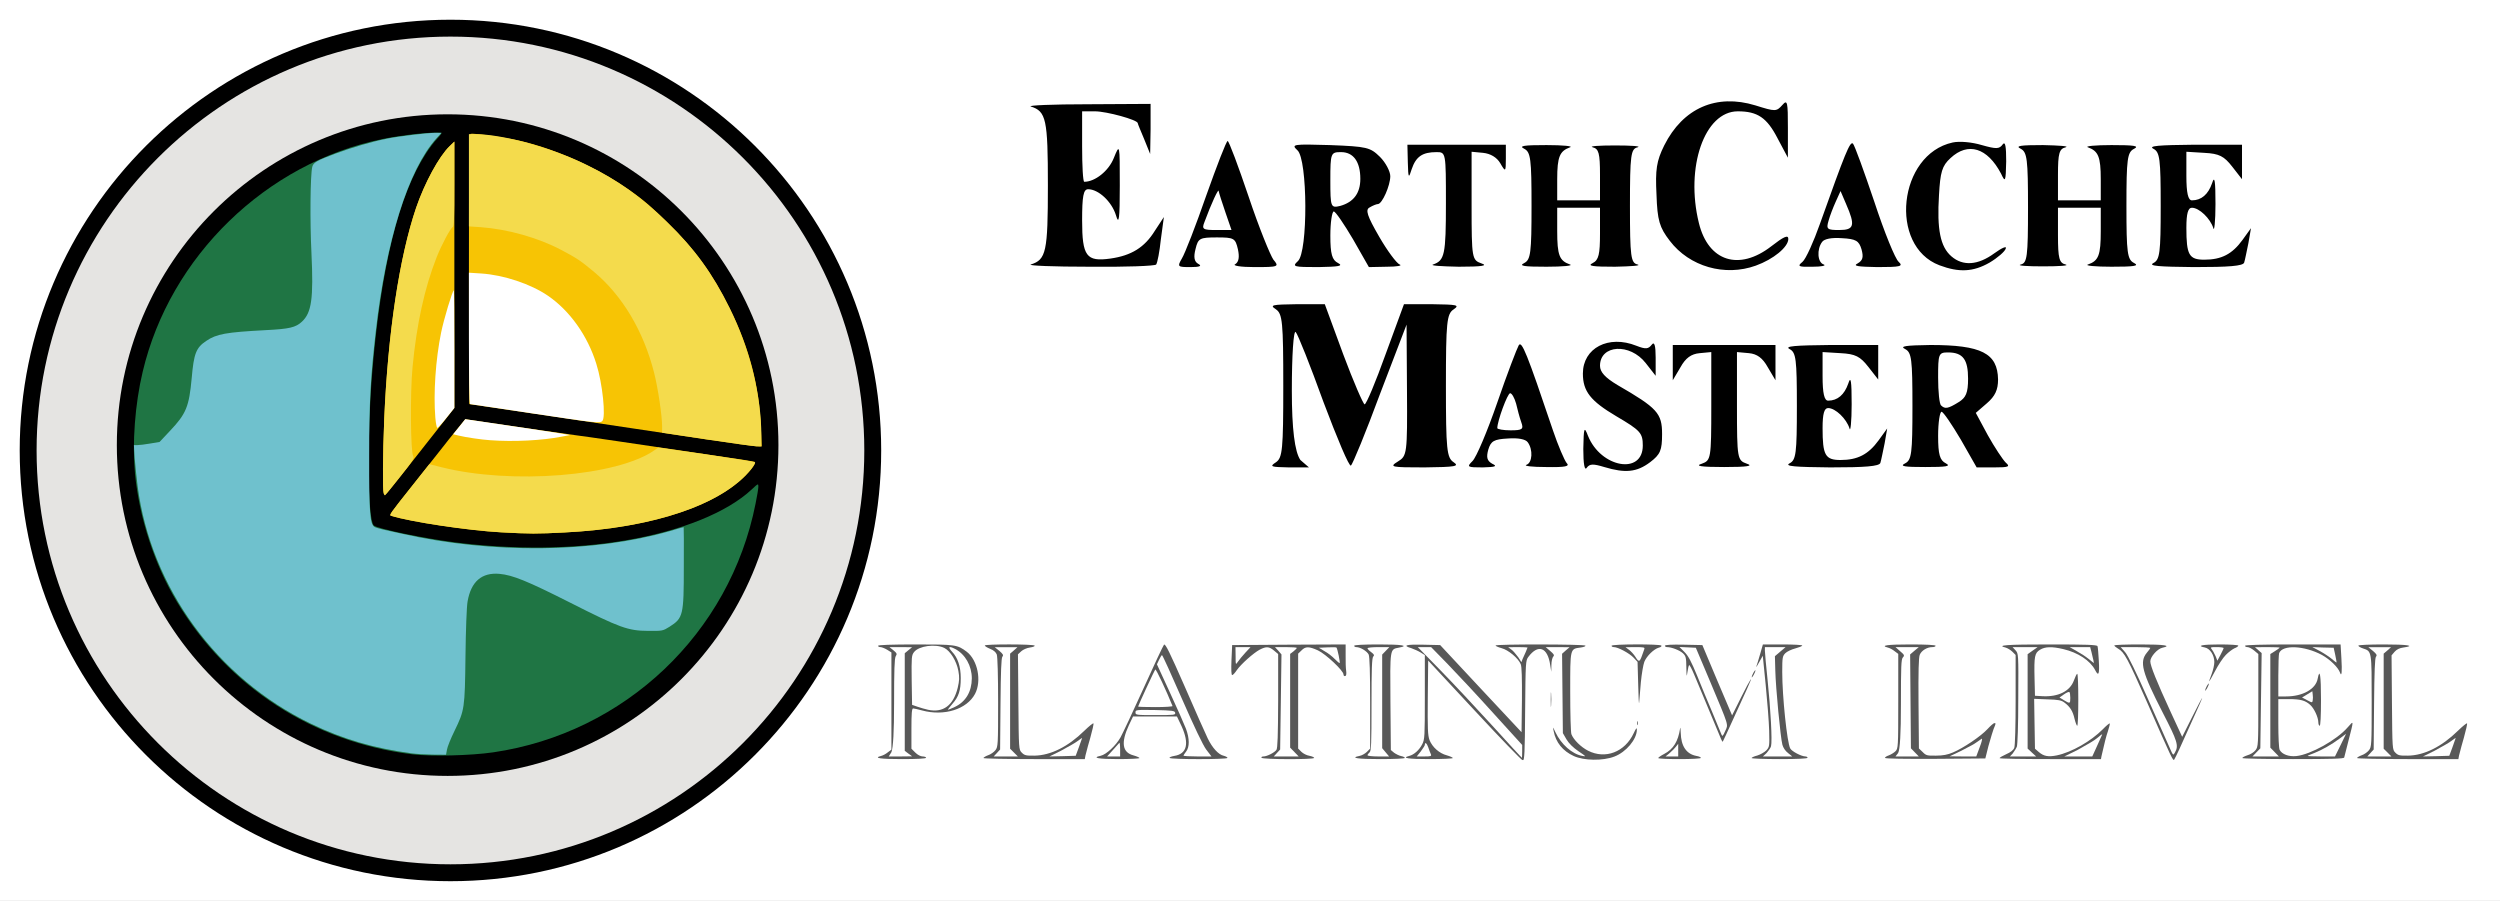 <?xml version="1.0" encoding="UTF-8" standalone="no"?>
<!DOCTYPE svg PUBLIC "-//W3C//DTD SVG 1.1//EN" "http://www.w3.org/Graphics/SVG/1.1/DTD/svg11.dtd">
<svg version="1.1" xmlns="http://www.w3.org/2000/svg" xmlns:xlink="http://www.w3.org/1999/xlink" preserveAspectRatio="xMidYMid meet" viewBox="0 0 888 320" width="300" height="108.11"><rect x="0" y="0" width="888" height="320" fill="#333333" stroke="none"/><defs><path d="M0 0L888 0L888 320L0 320L0 0Z" id="c1BKnJSop8"></path><path d="M160 310C77.21 310 10 242.79 10 160C10 77.21 77.21 10 160 10C242.79 10 310 77.21 310 160C310 242.79 242.79 310 160 310Z" id="c5lLOhrcBK"></path><path d="M160 310C77.21 310 10 242.79 10 160C10 77.21 77.21 10 160 10C242.79 10 310 77.21 310 160C310 242.79 242.79 310 160 310Z" id="ct0pffgv7"></path><path d="M159 275.6C94.15 275.6 41.5 222.95 41.5 158.1C41.5 93.25 94.15 40.6 159 40.6C223.85 40.6 276.5 93.25 276.5 158.1C276.5 222.95 223.85 275.6 159 275.6Z" id="au3BgDUsI"></path><path d="M50.68 132.06C60.36 91.02 94.58 57.84 135.89 49.38C143.32 47.88 153.56 46.8 156.81 47.17C157.04 47.17 156.38 48.11 155.3 49.24C154.22 50.32 152.39 52.77 151.17 54.69C141.48 69.73 135.19 95.68 132.18 132.76C130.3 155.7 130.58 184.55 132.74 186.62C133.87 187.8 150.51 191.23 161.51 192.64C182.56 195.32 204.09 195.08 222.32 191.93C242.11 188.55 258.28 182.02 267.07 173.79C269.28 171.72 269.37 171.68 269.37 172.85C269.37 173.46 268.95 176.19 268.38 178.87C259.27 224.97 221.95 260.37 175.18 267.23C167.1 268.4 153.19 268.73 146.47 267.93C111.26 263.61 80.95 243.96 62.81 213.69C54.82 200.35 49.51 184.04 47.95 168.25C46.92 157.53 47.95 143.48 50.68 132.06Z" id="aPyOLOqkV"></path><path d="M50.68 132.06C60.36 91.02 94.58 57.84 135.89 49.38C143.32 47.88 153.56 46.8 156.81 47.17C157.04 47.17 156.38 48.11 155.3 49.24C154.22 50.32 152.39 52.77 151.17 54.69C141.48 69.73 135.19 95.68 132.18 132.76C130.3 155.7 130.58 184.55 132.74 186.62C133.87 187.8 150.51 191.23 161.51 192.64C182.56 195.32 204.09 195.08 222.32 191.93C242.11 188.55 258.28 182.02 267.07 173.79C269.28 171.72 269.37 171.68 269.37 172.85C269.37 173.46 268.95 176.19 268.38 178.87C259.27 224.97 221.95 260.37 175.18 267.23C167.1 268.4 153.19 268.73 146.47 267.93C111.26 263.61 80.95 243.96 62.81 213.69C54.82 200.35 49.51 184.04 47.95 168.25C46.92 157.53 47.95 143.48 50.68 132.06Z" id="bvrBXNkSD"></path><path d="M155.05 161.63C157.87 158.01 161.35 153.64 162.76 151.95C162.93 151.74 163.77 150.72 165.29 148.89C169.55 149.54 171.92 149.9 172.39 149.97C182.83 151.52 202.24 154.3 204.4 154.58C205.43 154.67 212.11 155.66 219.2 156.69C236.5 159.28 245.19 160.55 257.27 162.33C262.82 163.13 267.66 163.88 267.99 164.03C268.98 164.31 266.06 168.02 262.49 171.03C250.41 181.23 228.23 187.71 200.64 189.12C190.67 189.64 188.28 189.64 177.84 189.08C166.09 188.42 145.74 185.36 138.88 183.2C138.18 182.97 138.46 182.54 145.37 173.85C147.86 170.75 152.18 165.25 155.05 161.63Z" id="grkoIyBql"></path><path d="M155.05 161.63C157.87 158.01 161.35 153.64 162.76 151.95C162.93 151.74 163.77 150.72 165.29 148.89C169.55 149.54 171.92 149.9 172.39 149.97C182.83 151.52 202.24 154.3 204.4 154.58C205.43 154.67 212.11 155.66 219.2 156.69C236.5 159.28 245.19 160.55 257.27 162.33C262.82 163.13 267.66 163.88 267.99 164.03C268.98 164.31 266.06 168.02 262.49 171.03C250.41 181.23 228.23 187.71 200.64 189.12C190.67 189.64 188.28 189.64 177.84 189.08C166.09 188.42 145.74 185.36 138.88 183.2C138.18 182.97 138.46 182.54 145.37 173.85C147.86 170.75 152.18 165.25 155.05 161.63Z" id="d43Bm2d4S"></path><path d="M159.7 51.93C159.81 51.82 160.38 51.27 161.39 50.29C161.39 53.44 161.39 69.2 161.39 97.57C161.39 125.96 161.39 141.74 161.39 144.9C159.56 147.24 158.54 148.54 158.34 148.8C149.17 160.5 138.13 174.41 137.42 175.16C136.67 175.96 136.58 175.96 136.3 175.26C135.87 174.13 135.97 161.44 136.48 148.8C137.75 118.48 141.94 90.85 147.81 73.74C150.91 64.86 155.99 55.5 159.7 51.93Z" id="b4RMXuiGoQ"></path><path d="M159.7 51.93C159.81 51.82 160.38 51.27 161.39 50.29C161.39 53.44 161.39 69.2 161.39 97.57C161.39 125.96 161.39 141.74 161.39 144.9C159.56 147.24 158.54 148.54 158.34 148.8C149.17 160.5 138.13 174.41 137.42 175.16C136.67 175.96 136.58 175.96 136.3 175.26C135.87 174.13 135.97 161.44 136.48 148.8C137.75 118.48 141.94 90.85 147.81 73.74C150.91 64.86 155.99 55.5 159.7 51.93Z" id="c2BqqHPNe7"></path><path d="M166.56 95.64C166.56 57.85 166.7 47.7 167.17 47.56C168.21 47.18 180.52 48.97 185.69 50.24C200.87 54.05 216.48 61.66 228.27 71.01C230.15 72.47 234.06 76.04 236.97 78.91C246.7 88.36 253.09 97.14 259.15 109.41C266.2 123.7 269.68 137 270.29 152.13C270.31 152.56 270.41 154.71 270.57 158.57C269.47 158.55 268.86 158.53 268.74 158.53C267.75 158.48 260.14 157.45 251.87 156.22C236.03 153.83 228.27 152.7 190.3 147.01C177.37 145.13 166.75 143.53 166.7 143.53C166.61 143.53 166.56 121.96 166.56 95.64Z" id="c2EytMsFz5"></path><path d="M166.56 95.64C166.56 57.85 166.7 47.7 167.17 47.56C168.21 47.18 180.52 48.97 185.69 50.24C200.87 54.05 216.48 61.66 228.27 71.01C230.15 72.47 234.06 76.04 236.97 78.91C246.7 88.36 253.09 97.14 259.15 109.41C266.2 123.7 269.68 137 270.29 152.13C270.31 152.56 270.41 154.71 270.57 158.57C269.47 158.55 268.86 158.53 268.74 158.53C267.75 158.48 260.14 157.45 251.87 156.22C236.03 153.83 228.27 152.7 190.3 147.01C177.37 145.13 166.75 143.53 166.7 143.53C166.61 143.53 166.56 121.96 166.56 95.64Z" id="a1TiUvfSmi"></path><path d="M47.84 162.71C47.82 162.4 47.73 160.87 47.56 158.1C48.29 158.1 48.7 158.1 48.78 158.1C49.44 158.1 51.51 157.87 53.34 157.54C53.56 157.5 54.68 157.31 56.68 156.98C58.91 154.61 60.14 153.29 60.39 153.03C66.17 146.92 67.16 144.43 68.1 134.23C68.85 125.58 69.65 123.51 73.22 121.11C76.89 118.62 80.22 118.01 94.42 117.26C102.78 116.84 105.04 116.32 107.25 114.25C110.68 111.06 111.39 106.07 110.63 89.95C110.07 78.58 110.21 62.13 110.92 59.26C111.29 57.76 112.56 57.01 119.14 54.56C124.55 52.54 132.02 50.33 137.19 49.3C141.47 48.41 151.66 47.18 154.77 47.18C154.9 47.18 155.57 47.18 156.79 47.18C155.74 48.34 155.17 48.98 155.05 49.11C145.04 60.2 137.14 85.35 133.48 117.68C131.6 134.18 131.13 142.78 131.13 162.1C131.08 182.26 131.41 186.3 133.1 187.2C133.52 187.43 134.98 187.85 136.25 188.14C137.56 188.42 140.53 189.08 142.83 189.59C174.79 196.78 210.79 196.41 237.91 188.65C240.54 187.85 242.75 187.24 242.84 187.24C242.89 187.24 242.94 193.54 242.89 201.25C242.89 218.55 242.66 219.53 237.86 222.59C235.47 224.09 235.32 224.14 230.25 224.09C223.1 224.04 220.28 223.06 202.47 214.03C187.29 206.37 182.12 204.26 177.42 203.83C171.12 203.27 167.32 206.56 166.09 213.61C165.76 215.26 165.44 224 165.34 233.07C165.11 251.82 165.01 252.24 161.44 259.62C160.12 262.3 158.9 265.31 158.76 266.3C158.74 266.41 158.63 267.01 158.43 268.08C155.58 268.06 154 268.04 153.69 268.04C151.1 267.99 147.67 267.8 146.12 267.57C132.63 265.73 121.77 262.54 110.4 257.04C77.03 240.87 53.62 208.77 48.88 172.67C48.5 169.71 48.03 165.2 47.84 162.71Z" id="b641qrAVS"></path><path d="M47.84 162.71C47.82 162.4 47.73 160.87 47.56 158.1C48.29 158.1 48.7 158.1 48.78 158.1C49.44 158.1 51.51 157.87 53.34 157.54C53.56 157.5 54.68 157.31 56.68 156.98C58.91 154.61 60.14 153.29 60.39 153.03C66.17 146.92 67.16 144.43 68.1 134.23C68.85 125.58 69.65 123.51 73.22 121.11C76.89 118.62 80.22 118.01 94.42 117.26C102.78 116.84 105.04 116.32 107.25 114.25C110.68 111.06 111.39 106.07 110.63 89.95C110.07 78.58 110.21 62.13 110.92 59.26C111.29 57.76 112.56 57.01 119.14 54.56C124.55 52.54 132.02 50.33 137.19 49.3C141.47 48.41 151.66 47.18 154.77 47.18C154.9 47.18 155.57 47.18 156.79 47.18C155.74 48.34 155.17 48.98 155.05 49.11C145.04 60.2 137.14 85.35 133.48 117.68C131.6 134.18 131.13 142.78 131.13 162.1C131.08 182.26 131.41 186.3 133.1 187.2C133.52 187.43 134.98 187.85 136.25 188.14C137.56 188.42 140.53 189.08 142.83 189.59C174.79 196.78 210.79 196.41 237.91 188.65C240.54 187.85 242.75 187.24 242.84 187.24C242.89 187.24 242.94 193.54 242.89 201.25C242.89 218.55 242.66 219.53 237.86 222.59C235.47 224.09 235.32 224.14 230.25 224.09C223.1 224.04 220.28 223.06 202.47 214.03C187.29 206.37 182.12 204.26 177.42 203.83C171.12 203.27 167.32 206.56 166.09 213.61C165.76 215.26 165.44 224 165.34 233.07C165.11 251.82 165.01 252.24 161.44 259.62C160.12 262.3 158.9 265.31 158.76 266.3C158.74 266.41 158.63 267.01 158.43 268.08C155.58 268.06 154 268.04 153.69 268.04C151.1 267.99 147.67 267.8 146.12 267.57C132.63 265.73 121.77 262.54 110.4 257.04C77.03 240.87 53.62 208.77 48.88 172.67C48.5 169.71 48.03 165.2 47.84 162.71Z" id="aiD43D8Fj"></path><path d="M152.51 164.87C155.08 165.52 156.5 165.88 156.79 165.95C181.6 172.2 219.3 169.2 232.5 159.89C232.59 159.83 233.03 159.51 233.82 158.95C244.03 160.42 249.7 161.23 250.83 161.39C260.19 162.76 267.99 164.03 268.18 164.17C268.37 164.31 267.75 165.44 266.77 166.66C256.94 179.11 232.18 187.53 200.64 189.12C190.72 189.64 188.28 189.64 178.17 189.08C166.19 188.42 145.84 185.36 138.93 183.2C138.18 182.97 138.5 182.54 146.73 172.16C147.11 171.67 149.04 169.24 152.51 164.87Z" id="a2VOHmsTKN"></path><path d="M152.51 164.87C155.08 165.52 156.5 165.88 156.79 165.95C181.6 172.2 219.3 169.2 232.5 159.89C232.59 159.83 233.03 159.51 233.82 158.95C244.03 160.42 249.7 161.23 250.83 161.39C260.19 162.76 267.99 164.03 268.18 164.17C268.37 164.31 267.75 165.44 266.77 166.66C256.94 179.11 232.18 187.53 200.64 189.12C190.72 189.64 188.28 189.64 178.17 189.08C166.19 188.42 145.84 185.36 138.93 183.2C138.18 182.97 138.5 182.54 146.73 172.16C147.11 171.67 149.04 169.24 152.51 164.87Z" id="c9yd2YyEjR"></path><path d="M159.7 51.93C159.81 51.82 160.38 51.27 161.39 50.29C161.39 59.34 161.39 64.37 161.39 65.37C161.39 77.55 161.25 80.51 160.78 80.69C160.03 80.98 156.83 86.99 155.1 91.36C150.82 102.22 148 115.05 146.54 130.37C145.65 139.59 145.84 160.88 146.78 162.05C147.25 162.62 146.45 163.93 142.12 169.34C139.26 173 136.81 175.96 136.72 175.96C136.67 175.96 136.44 175.63 136.3 175.21C135.87 174.08 135.97 161.58 136.48 148.94C137.8 118.2 141.75 91.93 147.76 73.97C150.72 65.14 155.89 55.6 159.7 51.93Z" id="gps6c0NiD"></path><path d="M159.7 51.93C159.81 51.82 160.38 51.27 161.39 50.29C161.39 59.34 161.39 64.37 161.39 65.37C161.39 77.55 161.25 80.51 160.78 80.69C160.03 80.98 156.83 86.99 155.1 91.36C150.82 102.22 148 115.05 146.54 130.37C145.65 139.59 145.84 160.88 146.78 162.05C147.25 162.62 146.45 163.93 142.12 169.34C139.26 173 136.81 175.96 136.72 175.96C136.67 175.96 136.44 175.63 136.3 175.21C135.87 174.08 135.97 161.58 136.48 148.94C137.8 118.2 141.75 91.93 147.76 73.97C150.72 65.14 155.89 55.6 159.7 51.93Z" id="a57MPXwlSv"></path><path d="M232.36 132.49C228.6 117.59 221.04 104.9 210.79 96.39C205.95 92.4 204.92 91.74 199.37 88.78C191.1 84.41 180.33 81.4 170.75 80.69C170.47 80.68 169.07 80.58 166.56 80.41C166.56 79.32 166.56 73.87 166.56 64.06C166.56 54.21 166.56 48.75 166.56 47.65C167.92 47.65 168.67 47.65 168.82 47.65C178.78 47.7 196.13 52.49 208.63 58.7C219.53 64.06 227.85 69.98 236.97 78.91C246.7 88.31 253.09 97.14 259.15 109.41C266.34 123.93 270.43 140.43 270.43 154.81C270.43 155.06 270.43 156.32 270.43 158.57C269.39 158.55 268.81 158.53 268.69 158.53C267.71 158.48 259.76 157.4 251.07 156.08C248.95 155.76 243.66 154.96 235.18 153.69C235.18 152.36 235.18 151.62 235.18 151.48C235.18 147.67 233.73 137.89 232.36 132.49Z" id="aiD9xsH8e"></path><path d="M232.36 132.49C228.6 117.59 221.04 104.9 210.79 96.39C205.95 92.4 204.92 91.74 199.37 88.78C191.1 84.41 180.33 81.4 170.75 80.69C170.47 80.68 169.07 80.58 166.56 80.41C166.56 79.32 166.56 73.87 166.56 64.06C166.56 54.21 166.56 48.75 166.56 47.65C167.92 47.65 168.67 47.65 168.82 47.65C178.78 47.7 196.13 52.49 208.63 58.7C219.53 64.06 227.85 69.98 236.97 78.91C246.7 88.31 253.09 97.14 259.15 109.41C266.34 123.93 270.43 140.43 270.43 154.81C270.43 155.06 270.43 156.32 270.43 158.57C269.39 158.55 268.81 158.53 268.69 158.53C267.71 158.48 259.76 157.4 251.07 156.08C248.95 155.76 243.66 154.96 235.18 153.69C235.18 152.36 235.18 151.62 235.18 151.48C235.18 147.67 233.73 137.89 232.36 132.49Z" id="b1g7bcYzv7"></path><path d="M163.13 151.57C164.4 149.96 165.11 149.07 165.25 148.89C174.47 150.24 179.59 151 180.62 151.15C189.03 152.42 197.44 153.64 199.23 153.97C199.45 154 200.54 154.19 202.52 154.53C200.69 154.87 199.67 155.06 199.46 155.1C192.65 156.46 182.36 156.98 174.08 156.36C171.22 156.18 165.34 155.33 162.94 154.72C162.81 154.69 162.15 154.53 160.97 154.25C161.12 154.07 161.84 153.18 163.13 151.57Z" id="bLeh6cPDh"></path><path d="M163.13 151.57C164.4 149.96 165.11 149.07 165.25 148.89C174.47 150.24 179.59 151 180.62 151.15C189.03 152.42 197.44 153.64 199.23 153.97C199.45 154 200.54 154.19 202.52 154.53C200.69 154.87 199.67 155.06 199.46 155.1C192.65 156.46 182.36 156.98 174.08 156.36C171.22 156.18 165.34 155.33 162.94 154.72C162.81 154.69 162.15 154.53 160.97 154.25C161.12 154.07 161.84 153.18 163.13 151.57Z" id="eHGdkOzqL"></path><path d="M161.39 123.98C161.39 125.38 161.39 132.35 161.39 144.9C159.7 147.01 158.76 148.19 158.57 148.42C157.02 150.4 155.57 151.99 155.33 151.99C155.14 151.99 154.81 150.4 154.63 148.37C153.92 139.77 154.72 127.74 156.69 118.11C157.63 113.45 160.74 103.11 161.21 103.11C161.3 103.11 161.39 112.51 161.39 123.98Z" id="d2ej0MAZzC"></path><path d="M161.39 123.98C161.39 125.38 161.39 132.35 161.39 144.9C159.7 147.01 158.76 148.19 158.57 148.42C157.02 150.4 155.57 151.99 155.33 151.99C155.14 151.99 154.81 150.4 154.63 148.37C153.92 139.77 154.72 127.74 156.69 118.11C157.63 113.45 160.74 103.11 161.21 103.11C161.3 103.11 161.39 112.51 161.39 123.98Z" id="alMSvZGOw"></path><path d="M166.56 96.86C169.19 97.03 170.64 97.13 170.93 97.14C178.92 97.66 188.51 100.86 194.62 105.04C202.38 110.35 208.72 119.23 211.82 129.25C214.03 136.2 215.26 148.23 213.94 149.55C213.09 150.4 211.64 150.25 188.65 146.78C176.9 145.04 167.13 143.58 166.94 143.53C166.7 143.53 166.56 133.05 166.56 120.17C166.56 118.62 166.56 110.85 166.56 96.86Z" id="b26zwC7W2O"></path><path d="M166.56 96.86C169.19 97.03 170.64 97.13 170.93 97.14C178.92 97.66 188.51 100.86 194.62 105.04C202.38 110.35 208.72 119.23 211.82 129.25C214.03 136.2 215.26 148.23 213.94 149.55C213.09 150.4 211.64 150.25 188.65 146.78C176.9 145.04 167.13 143.58 166.94 143.53C166.7 143.53 166.56 133.05 166.56 120.17C166.56 118.62 166.56 110.85 166.56 96.86Z" id="e1HrzeQWFv"></path><path d="M359 31L580.5 31L802 31L802 100.77L802 170.54L580.5 170.54L359 170.54L359 100.77L359 31Z" id="c64J62Jp5B"></path><path d="M357 29L582 29L807 29L807 101.46L807 173.93L582 173.93L357 173.93L357 101.46L357 29ZM586.11 164.18C589.76 161.41 590.37 159.96 590.37 154.16C590.37 146.79 588.69 144.94 574.55 136.77C570.15 134.14 568.32 132.16 568.32 129.92C568.32 122.41 578.96 121.75 584.59 129C584.82 129.3 585.99 130.79 588.09 133.48C588.09 129.61 588.09 127.45 588.09 127.02C588.09 122.67 587.63 121.23 586.72 122.41C585.5 123.99 584.59 124.12 581.24 122.81C571.36 118.85 562.24 123.6 562.24 132.69C562.24 139.01 564.98 142.44 574.1 147.84C582.61 152.85 583.52 153.77 583.52 158.25C583.52 168.79 568.63 166.15 564.06 154.82C562.7 151.27 562.54 151.79 562.39 159.43C562.39 164.84 562.85 167.34 563.61 166.15C564.67 164.7 565.89 164.7 569.84 165.89C577.29 168.13 581.4 167.73 586.11 164.18ZM458.86 138.75C458.86 125.97 459.47 117.27 460.23 117.93C460.99 118.72 465.4 129.79 470.11 142.83C474.98 155.75 479.23 165.89 479.84 165.36C480.45 164.97 485.16 153.51 490.18 139.93C490.81 138.29 493.95 130.08 499.61 115.3C499.7 129.29 499.75 137.06 499.76 138.62C499.91 161.28 499.76 161.94 496.56 163.91C493.37 165.89 493.98 166.02 505.99 166.02C517.09 165.89 518.46 165.63 516.33 164.18C513.9 162.6 513.59 159.7 513.59 137.04C513.59 114.37 513.9 111.48 516.33 109.89C518.61 108.31 517.54 108.18 508.73 108.05C508.06 108.05 504.71 108.05 498.69 108.05C494.77 118.72 492.59 124.65 492.16 125.84C488.66 135.59 485.31 143.62 484.71 143.62C484.25 143.62 480.75 135.59 477.11 125.84C476.67 124.65 474.49 118.72 470.57 108.05C464.55 108.05 461.2 108.05 460.53 108.05C451.87 108.18 450.8 108.31 453.24 109.89C455.52 111.48 455.82 114.37 455.82 137.04C455.82 159.7 455.52 162.6 453.24 164.18C450.8 165.76 451.41 165.89 457.8 166.02C458.27 166.02 460.66 166.02 464.94 166.02L461.9 163.39C459.88 160.49 458.86 152.28 458.86 138.75ZM528.64 159.7C529.55 156.67 530.62 156.01 535.64 155.75C539.28 155.48 541.87 156.01 542.63 157.06C544.61 159.7 544.3 164.44 542.17 165.1C541.11 165.5 544.15 165.89 549.17 165.89C556.16 166.02 557.68 165.63 556.46 164.44C555.7 163.52 553.42 158.25 551.6 152.85C542.32 125.31 540.5 120.83 539.44 122.67C538.83 123.73 535.33 132.82 531.84 142.97C528.34 153.11 524.39 162.46 523.02 163.78C520.89 165.89 521.19 166.02 526.67 166.02C531.23 165.89 531.99 165.63 530.01 164.7C528.19 163.65 527.88 162.46 528.64 159.7ZM616.97 144.28C616.97 143 616.97 136.59 616.97 125.05C619.52 125.28 620.94 125.42 621.23 125.44C624.12 125.71 626.09 127.15 627.92 130.45C628.1 130.76 629.01 132.29 630.65 135.06L630.65 128.87L630.65 122.54L612.41 122.54L594.17 122.54L594.17 128.87L594.17 135.06C595.81 132.29 596.72 130.76 596.9 130.45C598.73 127.15 600.7 125.71 603.74 125.44C604.02 125.42 605.39 125.28 607.85 125.05C607.85 136.59 607.85 143 607.85 144.28C607.85 162.99 607.7 163.52 604.5 164.7C601.92 165.5 604.05 165.89 612.41 165.89C620.77 165.89 622.9 165.5 620.47 164.7C617.12 163.52 616.97 162.99 616.97 144.28ZM669.42 157.46C669.48 157.11 669.78 155.35 670.33 152.19C668.51 154.72 667.49 156.12 667.29 156.4C663.64 161.41 659.84 163.39 653.76 163.39C648.29 163.39 647.38 161.67 647.38 152.06C647.38 146.92 647.98 144.94 649.35 144.94C651.94 144.94 655.89 148.76 656.95 152.19C657.26 153.64 657.71 149.82 657.71 143.62C657.71 135.19 657.41 133.35 656.5 136.25C655.13 140.2 652.7 142.31 649.35 142.31C647.98 142.31 647.38 139.67 647.38 133.61C647.38 133.04 647.38 130.18 647.38 125.05C651.21 125.28 653.34 125.42 653.76 125.44C659.08 125.71 660.75 126.63 663.64 130.32C663.88 130.62 665.04 132.11 667.14 134.8L667.14 128.6L667.14 122.54C656.92 122.54 651.25 122.54 650.11 122.54C637.65 122.67 633.69 122.94 635.67 123.99C637.95 125.18 638.25 127.55 638.25 144.28C638.25 161.02 637.95 163.39 635.67 164.57C633.69 165.63 637.65 165.89 650.11 166.02C662.58 166.02 667.44 165.63 667.9 164.44C668.2 163.52 668.81 160.36 669.42 157.46ZM688.42 154.82C688.42 150.08 689.03 146.26 689.64 146.26C690.25 146.26 693.29 150.74 696.48 156.14C696.86 156.8 698.73 160.09 702.11 166.02C705.85 166.02 707.92 166.02 708.34 166.02C713.51 166.02 714.12 165.76 712.44 164.31C711.38 163.26 708.49 158.91 706.06 154.56C705.77 154.03 704.36 151.4 701.8 146.65C704.17 144.6 705.49 143.46 705.75 143.23C708.64 140.73 709.71 138.49 709.71 134.8C709.55 125.44 703.78 122.54 685.69 122.54C677.02 122.67 674.59 122.94 676.72 123.99C679 125.18 679.3 127.55 679.3 144.28C679.3 161.02 679 163.39 676.72 164.57C674.59 165.63 676.41 165.89 683.86 165.89C691.31 165.89 693.14 165.63 691.16 164.57C689.03 163.52 688.42 161.41 688.42 154.82ZM635.21 84.86C635.21 83.28 633.54 84.07 629.13 87.5C617.73 96.32 606.78 92.9 603.44 79.2C598.57 59.43 605.42 39.54 617.27 39.54C624.27 39.54 627.61 41.78 631.41 49.16C631.66 49.61 632.87 51.9 635.06 56.01C635.06 49.68 635.06 46.17 635.06 45.47C635.06 36.24 634.91 35.19 633.09 37.3C630.96 39.67 630.65 39.67 623.51 37.43C609.67 33.21 597.81 38.35 591.13 51.66C588.39 57.19 587.93 60.22 588.39 69.18C588.69 78.27 589.45 80.78 593.1 85.52C600.1 94.74 612.71 98.3 623.66 94.35C629.89 92.11 635.21 87.76 635.21 84.86ZM712.44 88.29C712.9 87.23 711.07 88.02 708.34 90C702.56 94.22 697.24 94.61 693.14 91.05C689.18 87.63 687.97 81.44 688.73 69.31C689.18 61.15 689.79 58.91 692.83 56.14C699.06 50.34 705.91 52.45 710.77 61.67C712.29 64.97 712.44 64.57 712.6 57.32C712.6 52.05 712.29 50.08 711.38 51.26C710.16 52.98 709.1 52.98 703.93 51.53C700.43 50.47 696.02 50.08 693.59 50.61C674.28 54.82 670.79 87.36 688.88 94.22C695.87 96.85 700.89 96.59 706.67 93.29C709.55 91.58 712.14 89.34 712.44 88.29ZM412.34 84.99C412.41 84.47 412.77 81.83 413.41 77.09C411.49 80.01 410.43 81.64 410.21 81.96C406.56 87.89 401.85 90.79 394.4 91.84C385.89 93.03 384.37 91.05 384.37 78.27C384.37 69.71 384.82 67.21 386.5 67.21C390.15 67.21 394.86 71.55 396.38 76.43C397.44 80.12 397.75 77.88 397.75 65.89C397.75 51 397.75 50.87 395.62 56.14C393.79 60.75 388.93 64.57 385.13 64.57C384.67 64.57 384.37 58.91 384.37 52.05C384.37 51.22 384.37 47.05 384.37 39.54C387.11 39.54 388.63 39.54 388.93 39.54C393.03 39.54 404.13 42.57 404.13 43.75C404.13 44.02 405.2 46.52 406.41 49.42C406.55 49.77 407.26 51.53 408.54 54.69L408.69 45.86L408.69 36.9C395.28 36.98 387.84 37.03 386.35 37.03C373.88 37.03 364.91 37.43 366.13 37.82C371.6 39.54 372.21 42.3 372.21 65.89C372.21 89.47 371.6 92.24 366.13 93.95C364.91 94.35 374.18 94.74 386.95 94.74C399.57 94.87 410.37 94.48 410.67 93.95C411.13 93.29 411.89 89.34 412.34 84.99ZM424.66 88.42C425.57 84.6 426.18 84.33 432.26 84.33C438.34 84.33 438.79 84.6 439.71 88.55C440.31 91.32 440.01 93.03 438.79 93.82C437.58 94.35 440.62 94.87 445.64 94.87C454.15 94.87 454.45 94.74 452.32 92.24C451.26 90.79 447.16 80.78 443.51 69.84C439.86 59.04 436.51 50.08 436.06 50.08C435.6 50.08 432.26 58.77 428.46 69.45C424.81 79.99 420.86 90.13 419.79 91.84C418.12 94.74 418.27 94.87 422.83 94.87C426.18 94.87 427.09 94.48 425.57 93.69C424.2 92.9 423.9 91.32 424.66 88.42ZM472.54 83.68C472.54 78.93 473.15 75.11 473.76 75.11C474.37 75.11 477.41 79.59 480.6 84.99C480.98 85.65 482.85 88.95 486.23 94.87C490.06 94.8 492.19 94.75 492.61 94.74C496.26 94.74 498.24 94.35 497.17 93.95C496.11 93.56 492.76 89.08 489.88 84.07C485.62 76.69 484.86 74.45 486.53 73.66C487.6 73 488.96 72.48 489.42 72.48C490.94 72.48 493.83 65.89 493.83 62.59C493.83 60.88 492.16 57.72 490.18 55.74C486.68 52.32 485.62 52.05 472.39 51.53C459.17 51.13 458.56 51.26 460.84 53.37C464.49 56.53 464.64 89.6 460.99 92.77C458.86 94.74 459.47 94.87 468.29 94.87C475.59 94.74 477.26 94.48 475.28 93.43C473.15 92.37 472.54 90.26 472.54 83.68ZM522.71 73.14C522.71 71.85 522.71 65.44 522.71 53.9C525.18 54.14 526.54 54.27 526.82 54.29C529.4 54.56 531.68 55.88 532.9 57.98C534.72 61.15 534.88 61.15 534.88 56.4C534.88 56.07 534.88 54.4 534.88 51.4L517.39 51.4L499.91 51.4C500 55.19 500.05 57.3 500.06 57.72C500.21 63.39 500.37 63.52 501.43 60.09C502.95 55.61 505.23 54.03 510.25 54.03C513.59 54.03 513.59 54.16 513.59 72.21C513.59 90.53 513.14 92.5 509.03 93.95C507.81 94.35 511.92 94.61 518.15 94.74C526.51 94.74 528.64 94.35 526.21 93.56C522.87 92.37 522.71 91.84 522.71 73.14ZM553.12 82.09C553.12 81.54 553.12 78.77 553.12 73.79L560.72 73.79L568.32 73.79C568.32 79.33 568.32 82.4 568.32 83.02C568.32 90.26 567.87 92.37 565.74 93.43C563.61 94.48 565.74 94.74 573.64 94.74C579.57 94.61 583.07 94.35 581.7 93.95C579.27 93.43 578.96 91.32 578.96 73.14C578.96 54.95 579.27 52.84 581.7 52.32C583.07 51.92 579.57 51.66 573.64 51.66C567.87 51.66 564.22 51.92 565.74 52.32C567.87 52.84 568.32 54.43 568.32 62.07C568.32 62.67 568.32 65.7 568.32 71.16L560.72 71.16L553.12 71.16C553.12 66.65 553.12 64.15 553.12 63.65C553.12 55.61 554.03 53.64 557.68 52.32C558.9 51.92 555.25 51.53 549.32 51.53C541.41 51.53 539.28 51.79 541.41 52.84C543.69 54.03 544 56.4 544 73.14C544 89.87 543.69 92.24 541.41 93.43C539.28 94.48 541.41 94.74 549.32 94.74C555.25 94.74 558.9 94.35 557.68 93.95C553.88 92.63 553.12 90.66 553.12 82.09ZM647.22 85.92C647.98 84.86 650.57 84.33 654.22 84.6C659.23 84.86 660.3 85.52 661.21 88.55C661.97 91.32 661.67 92.5 659.84 93.56C658.02 94.48 659.84 94.74 666.84 94.87C675.04 94.87 676.11 94.61 674.44 93.03C673.22 92.11 669.27 82.36 665.77 71.69C662.12 60.88 658.78 51.66 658.17 51C657.11 50.08 655.43 54.29 646.46 79.46C644.18 85.92 641.45 91.98 640.23 93.03C638.25 94.61 638.86 94.87 643.88 94.74C647.07 94.74 648.74 94.35 647.83 93.95C645.55 93.29 645.25 88.55 647.22 85.92ZM730.99 83.54C730.99 82.89 730.99 79.64 730.99 73.79L738.59 73.79L746.19 73.79C746.19 78.77 746.19 81.54 746.19 82.09C746.19 90.66 745.43 92.63 741.63 93.95C740.42 94.35 744.22 94.74 749.99 94.74C757.9 94.74 760.03 94.48 758.05 93.43C755.62 92.24 755.31 89.87 755.31 73.14C755.31 56.4 755.62 54.03 758.05 52.84C760.03 51.79 757.9 51.53 749.99 51.53C744.22 51.53 740.42 51.92 741.63 52.32C745.28 53.64 746.19 55.61 746.19 63.65C746.19 64.15 746.19 66.65 746.19 71.16L738.59 71.16L730.99 71.16C730.99 65.7 730.99 62.67 730.99 62.07C730.99 54.43 731.45 52.84 733.73 52.32C735.1 51.92 731.6 51.66 725.67 51.53C717.76 51.53 715.64 51.79 717.76 52.84C720.04 54.03 720.35 56.53 720.35 73.79C720.35 91.32 720.04 93.43 717.76 93.95C716.24 94.35 719.89 94.61 725.67 94.61C731.6 94.61 735.1 94.35 733.73 93.95C731.45 93.43 730.99 91.84 730.99 83.54ZM798.64 86.31C798.7 85.96 799.01 84.2 799.55 81.04C797.73 83.57 796.72 84.98 796.51 85.26C792.87 90.26 789.06 92.24 782.98 92.24C777.51 92.24 776.6 90.53 776.6 80.91C776.6 75.77 777.21 73.79 778.57 73.79C781.16 73.79 785.11 77.61 786.18 81.04C786.48 82.49 786.94 78.67 786.94 72.48C786.94 64.04 786.63 62.2 785.72 65.1C784.35 69.05 781.92 71.16 778.57 71.16C777.21 71.16 776.6 68.52 776.6 62.46C776.6 61.89 776.6 59.04 776.6 53.9C780.43 54.14 782.56 54.27 782.98 54.29C788.3 54.56 789.98 55.48 792.87 59.17C793.1 59.47 794.26 60.96 796.36 63.65L796.36 57.46L796.36 51.4C786.15 51.4 780.47 51.4 779.34 51.4C766.87 51.53 762.92 51.79 764.89 52.84C767.17 54.03 767.48 56.4 767.48 73.14C767.48 89.87 767.17 92.24 764.89 93.43C762.92 94.48 766.87 94.74 779.34 94.87C791.8 94.87 796.67 94.48 797.12 93.29C797.43 92.37 798.03 89.21 798.64 86.31Z" id="fjEesoKPA"></path><path d="M536.4 139.67C537 139.67 537.92 141.25 538.52 143.36C538.98 145.34 539.74 148.24 540.35 149.95C541.26 152.45 540.8 152.85 536.55 152.85C533.96 152.85 531.84 152.45 531.84 152.06C531.84 149.55 535.48 139.67 536.4 139.67Z" id="fOR0vvfGf"></path><path d="M688.42 134.14C688.42 125.71 688.57 125.18 691.92 125.18C697.24 125.18 699.06 127.68 699.06 134.53C699.06 139.54 698.3 141.25 695.72 142.83C691.92 145.2 690.86 145.34 689.49 144.02C688.88 143.62 688.42 139.14 688.42 134.14Z" id="cYWf0sA0I"></path><path d="M432.87 67.86C433.02 68.66 434.08 71.95 435.3 75.51C435.44 75.92 436.15 77.98 437.43 81.7C434.23 81.7 432.46 81.7 432.11 81.7C427.24 81.7 426.78 81.44 427.85 78.8C430.28 72.21 432.87 66.68 432.87 67.86Z" id="h96QA5tYg"></path><path d="M476.35 54.03C480.75 54.03 483.19 57.46 483.19 63.52C483.19 68.66 480.75 71.82 476.04 73.14C472.7 73.93 472.54 73.66 472.54 64.04C472.54 54.29 472.7 54.03 476.35 54.03Z" id="b10nBJJ4L4"></path><path d="M652.09 71.55C652.2 71.31 652.76 70.08 653.76 67.86C654.95 70.63 655.61 72.17 655.74 72.48C659.08 80.12 658.63 81.7 653.3 81.7C649.05 81.7 648.59 81.44 649.5 78.41C649.96 76.69 651.18 73.53 652.09 71.55Z" id="bzErsCcU"></path><path d="M311 228L594 228L877 228L877 249L877 270L594 270L311 270L311 249L311 228Z" id="b5FwcjqYkS"></path><path d="M310 227L594.21 227L878.42 227L878.42 249.5L878.42 272L594.21 272L310 272L310 249.5L310 227ZM542.86 233.35C546.32 228.66 549.73 229.89 550.63 236.19C550.66 236.35 550.78 237.16 551.01 238.61C551.04 237.16 551.05 236.35 551.06 236.19C551.06 234.91 551.39 233.54 551.72 233.21C552.19 232.73 551.96 232.36 550.63 231.22C550.52 231.13 549.99 230.67 549.02 229.85L553.24 229.85L557.5 229.89L556.17 231.03L554.85 232.21L554.99 246.28L555.13 260.4C555.9 261.73 556.32 262.48 556.41 262.62C557.26 264.05 558.73 265.51 560.67 266.84C563.42 268.69 563.52 268.78 562.05 268.5C558.4 267.83 554.52 264.38 552.48 260.07C551.53 258.03 551.53 258.03 551.86 259.69C552.62 263.71 555.08 266.75 559.02 268.55C562.62 270.2 569.34 270.3 573.42 268.73C577.63 267.12 581.37 262.62 581.42 259.21C581.42 258.31 581.14 258.6 580.28 260.45C577.16 267.12 570.24 269.78 564.08 266.65C561.57 265.37 558.92 262.77 558.16 260.78C557.93 260.16 557.74 253.39 557.74 245.76C557.74 230.08 557.64 230.51 561.48 229.99C562.52 229.85 563.28 229.56 563.14 229.32C562.8 228.8 531.21 228.76 531.21 229.28C531.21 229.47 532.16 229.89 533.34 230.22C535.76 230.84 539.31 233.82 540.16 235.91C540.54 236.76 540.64 240.93 540.59 248.65C540.58 249.41 540.53 253.22 540.45 260.07L526 244.62L511.55 229.13C507.91 229.05 505.89 229 505.49 228.99C499.38 228.85 498.05 229.28 501.27 230.22C502.22 230.56 503.74 231.22 504.59 231.74C504.69 231.8 505.2 232.12 506.1 232.69C506.1 241.64 506.1 246.61 506.1 247.61C506.1 261.58 506.06 262.67 505.16 264.38C504.12 266.41 502.27 268.07 500.56 268.5C497.67 269.26 500.18 269.63 507.76 269.63C512.31 269.63 516.05 269.45 516.05 269.26C516.05 269.07 515.1 268.64 513.97 268.31C511.22 267.6 508.76 265.37 507.76 262.86C507.15 261.2 507.05 258.83 507.15 247.75C507.16 246.88 507.2 242.5 507.29 234.63C517.18 245.26 522.67 251.16 523.77 252.35C532.82 262.1 540.54 270.11 540.92 270.11C541.49 270.11 541.63 267.46 541.73 252.39C541.87 235.34 541.92 234.58 542.86 233.35ZM778.9 255.47C780.75 251.45 782.26 248.03 782.21 247.89C782.21 247.75 780.6 250.78 778.66 254.67C778.43 255.14 777.24 257.49 775.11 261.72C772.69 256.49 771.35 253.59 771.08 253.01C766.06 242.11 763.79 236.48 763.79 234.91C763.79 233.3 766.3 230.46 768.05 230.08C771.56 229.32 768.86 228.9 760.24 228.9C755.17 228.9 751 229.04 751 229.28C751 229.47 751.61 229.94 752.37 230.41C754.55 231.65 755.74 233.82 762.56 249.27C771.56 269.78 771.84 270.3 772.27 269.82C772.46 269.59 773.26 267.93 774.11 266.08C774.92 264.28 777.05 259.5 778.9 255.47ZM327.72 268.69C327.01 268.69 325.92 268.12 325.11 267.31C325.02 267.22 324.56 266.76 323.74 265.94C323.74 261.65 323.74 259.26 323.74 258.79C323.74 253.39 323.88 251.63 324.35 251.63C324.64 251.63 326.11 251.97 327.53 252.35C335.39 254.48 343.44 251.92 346.33 246.47C348.75 241.88 347.28 234.49 343.39 231.5C340.03 228.99 339.46 228.9 325.16 228.9C316.63 228.9 311.89 229.09 311.89 229.37C311.89 229.66 312.27 229.85 312.75 229.85C313.17 229.85 314.26 230.27 315.12 230.79C315.22 230.86 315.72 231.17 316.63 231.74L316.63 248.98L316.63 266.27C315.86 266.84 315.44 267.16 315.35 267.22C314.69 267.79 313.6 268.36 312.98 268.5C310.09 269.26 312.65 269.63 320.42 269.63C325.77 269.63 328.95 269.45 328.95 269.16C328.95 268.92 328.38 268.69 327.72 268.69ZM387.26 262.1C388.02 259.4 388.54 257.08 388.39 256.94C388.25 256.8 386.78 257.98 385.17 259.55C379.39 265.23 373.19 268.31 367.46 268.4C364.47 268.45 363.91 268.31 362.96 267.36C361.87 266.27 361.87 266.27 361.73 249.36C361.72 248.23 361.67 242.58 361.58 232.4C362.29 231.75 362.69 231.39 362.77 231.31C363.38 230.75 364.76 230.13 365.85 229.99C366.89 229.85 367.65 229.56 367.51 229.32C367.17 228.76 349.79 228.76 349.79 229.28C349.79 229.51 350.64 230.03 351.68 230.46C352.92 230.93 353.72 231.65 354.05 232.45C354.34 233.21 354.53 240.03 354.53 249.46C354.53 264.61 354.48 265.28 353.58 266.46C353.06 267.12 351.87 267.98 350.97 268.26C350.07 268.59 349.32 269.07 349.32 269.26C349.32 269.45 357.42 269.63 367.32 269.63C368.52 269.63 374.52 269.63 385.32 269.63L385.55 268.36C386.15 265.99 386.72 263.9 387.26 262.1ZM402.61 268.31C398.63 267.27 398.11 263.81 400.95 257.65C401.05 257.44 401.55 256.38 402.46 254.48L410.28 254.48L418.05 254.48C419.04 256.58 419.59 257.75 419.71 257.98C422.5 264.14 421.6 267.79 417.1 268.5C416.06 268.69 415.3 268.97 415.44 269.21C415.77 269.78 436 269.78 436 269.21C436 268.97 435.38 268.64 434.67 268.45C432.83 268.07 430.65 265.7 428.99 262.29C428.23 260.73 424.54 252.44 420.84 243.91C415.39 231.5 413.93 228.52 413.45 228.99C413.17 229.32 409.85 236.33 406.16 244.53C402.46 252.72 398.77 260.54 398.01 261.91C396.4 264.8 392.94 268.02 390.95 268.45C387.68 269.16 390.05 269.63 397.16 269.63C401.33 269.63 404.74 269.45 404.74 269.26C404.74 269.07 403.79 268.64 402.61 268.31ZM465.08 268.45C464.14 268.31 462.86 267.65 462.24 267.03C462.17 266.95 461.79 266.57 461.1 265.89L461.1 249.03L461.1 232.17C461.82 231.48 462.21 231.11 462.29 231.03C463.71 229.56 464.94 229.56 468.16 231.03C470.96 232.36 477.21 238.23 477.21 239.56C477.21 239.98 477.49 240.27 477.83 240.12C478.2 240.03 478.3 239.37 478.16 238.32C478.02 237.42 477.92 234.96 477.97 232.78C477.97 232.52 477.97 231.23 477.97 228.9L457.84 228.99L437.66 229.13C437.52 232.35 437.44 234.13 437.42 234.49C437.28 237.85 437.37 239.79 437.66 239.79C437.94 239.79 438.65 239.03 439.27 238.09C440.78 235.91 445.24 231.93 447.46 230.75C449.78 229.56 450.78 229.61 452.53 231.08C452.63 231.16 453.12 231.57 454 232.31C454 242.28 454 247.83 454 248.93C453.95 261.3 453.81 265.8 453.38 266.37C452.63 267.36 450.02 268.69 448.79 268.69C448.22 268.69 447.94 268.92 448.08 269.16C448.46 269.78 466.79 269.82 466.79 269.21C466.79 268.97 466.03 268.64 465.08 268.45ZM497.67 268.55C496.92 268.4 495.83 267.83 495.16 267.36C495.09 267.3 494.71 266.98 494.03 266.41C493.94 256.13 493.89 250.41 493.88 249.27C493.74 230.18 493.65 230.65 496.92 230.03C500.7 229.32 497.91 228.9 489.76 228.9C484.22 228.9 481 229.09 481 229.37C481 229.66 481.33 229.85 481.76 229.85C483.18 229.85 485.59 231.31 486.16 232.5C486.49 233.3 486.68 238.75 486.68 249.79C486.68 250.86 486.68 256.23 486.68 265.89C485.97 266.6 485.58 267 485.5 267.08C484.88 267.69 483.7 268.36 482.89 268.5C479.39 269.21 482.14 269.63 490.24 269.63C495.07 269.63 499 269.45 499 269.21C499 268.97 498.38 268.69 497.67 268.55ZM602.55 268.5C598.99 267.83 597.1 264.99 597 260.3C596.96 258.79 596.86 258.08 596.77 258.74C596.06 263.38 594.4 266.08 591.13 267.79C589.95 268.4 589 269.07 589 269.26C589 269.49 592.41 269.63 596.58 269.63C600.75 269.63 604.16 269.45 604.16 269.21C604.16 268.97 603.45 268.64 602.55 268.5ZM641.25 268.69C639.78 268.64 636.46 266.89 635.89 265.85C634.76 263.76 633.05 247.32 633.05 238.7C633.05 233.49 633.15 233.07 634.14 232.02C634.76 231.41 636.37 230.65 637.69 230.32C639.07 229.94 640.16 229.51 640.16 229.28C640.16 229.09 637.03 228.9 633.19 228.9C632.73 228.9 630.39 228.9 626.18 228.9C625.59 230.97 625.26 232.13 625.19 232.36C624.67 234.2 624.05 236.19 623.86 236.71C623.67 237.23 624.1 236.62 624.81 235.29C624.9 235.13 625.34 234.35 626.14 232.92C626.76 239.18 627.11 242.65 627.18 243.35C627.75 249.08 628.32 256.37 628.41 259.55C628.55 265.13 628.5 265.32 627.37 266.56C626.7 267.22 625.28 268.02 624.19 268.36C623.06 268.64 622.16 269.07 622.16 269.26C622.16 269.45 626.66 269.63 632.1 269.63C638.4 269.63 642.05 269.45 642.05 269.16C642.05 268.92 641.67 268.69 641.25 268.69ZM708.13 258.93C708.98 256.89 708.98 256.85 708.37 256.85C708.13 256.85 707.04 257.79 705.9 259.02C703.63 261.49 697.43 265.7 693.68 267.27C691.84 268.07 690.13 268.4 687.67 268.4C684.54 268.45 684.12 268.36 682.93 267.12C682.84 267.04 682.4 266.61 681.6 265.85C681.52 256.27 681.47 250.95 681.46 249.88C681.37 238.42 681.51 233.54 681.89 232.59C682.5 231.08 684.49 229.85 686.34 229.85C687 229.85 687.53 229.66 687.53 229.37C687.53 229.09 684.21 228.9 678.53 228.9C670.33 228.9 667.68 229.28 670.62 230.03C671.23 230.18 672.32 230.75 672.98 231.31C673.07 231.38 673.5 231.69 674.26 232.26C674.26 242.35 674.26 247.96 674.26 249.08C674.26 265.42 674.22 265.89 673.27 266.84C672.75 267.36 671.66 268.02 670.9 268.31C670.14 268.55 669.53 268.97 669.53 269.21C669.53 269.49 676.82 269.59 687.38 269.54C688.57 269.53 694.51 269.48 705.19 269.4L706.28 265.04C707.26 261.6 707.88 259.56 708.13 258.93ZM748.73 259.73C749.2 258.31 749.48 257.08 749.39 256.94C749.25 256.85 748.11 257.79 746.88 259.07C742.76 263.24 735.84 267.22 730.58 268.31C727.55 268.92 725.94 268.64 724.14 267.08C724.05 267 723.61 266.62 722.82 265.94L722.67 257.08L722.53 248.22C725.37 248.34 726.95 248.4 727.27 248.41C731.15 248.51 732.24 248.75 733.28 249.55C735.27 251.02 736.27 252.58 736.88 255.33C737.21 256.66 737.64 257.79 737.83 257.79C738.07 257.79 738.21 253.62 738.21 248.56C738.21 243.49 738.07 239.32 737.83 239.32C737.64 239.32 737.12 240.41 736.65 241.69C735.27 245.52 731.06 247.61 725.42 247.28C725.25 247.27 724.38 247.22 722.82 247.13C722.73 243.44 722.68 241.39 722.67 240.98C722.48 233.07 722.72 231.93 724.62 230.79C726.42 229.66 728.88 229.61 732.9 230.56C738.11 231.79 742.43 234.63 744.18 237.99C745.41 240.41 745.79 239.51 745.5 234.68C745.36 232.17 745.17 229.8 745.03 229.51C744.89 229.04 741.1 228.9 728.03 228.9C712.63 228.9 708.94 229.18 712.44 230.03C713.1 230.22 714.19 230.89 714.81 231.5C714.89 231.58 715.26 231.96 715.95 232.64C715.95 242.16 715.95 247.45 715.95 248.51C715.95 257.93 715.76 264.85 715.47 265.61C715.14 266.46 714.24 267.17 712.63 267.88C711.35 268.45 710.26 269.07 710.26 269.3C710.26 269.49 718.36 269.63 728.26 269.63C729.46 269.63 735.46 269.63 746.26 269.63L746.45 268.59C747.43 264.17 748.19 261.22 748.73 259.73ZM834.08 263.48C836.12 255.52 836.17 255.8 833.89 258.36C830.01 262.86 820.68 268.02 815.66 268.55C812.96 268.83 810.59 267.93 809.74 266.37C809.45 265.8 809.26 261.82 809.26 256.89C809.26 256.32 809.26 253.46 809.26 248.32C811.51 248.32 812.75 248.32 813 248.32C817.13 248.32 818.83 248.79 820.58 250.36C822 251.63 823.43 254.76 823.47 256.51C823.47 257.22 823.71 257.79 823.95 257.79C824.23 257.79 824.42 254.38 824.42 248.56C824.42 239.84 823.99 237.09 823.24 241.07C822.57 244.77 817.93 247.37 812.01 247.37C811.83 247.37 810.91 247.37 809.26 247.37C809.26 242.99 809.26 240.56 809.26 240.08C809.26 236.05 809.4 232.4 809.55 231.98C810.73 228.95 818.45 229.28 824.75 232.64C827.64 234.25 830.48 237 831.19 238.94C831.76 240.6 831.95 238.51 831.67 233.97C831.65 233.63 831.55 231.94 831.38 228.9C821.18 228.9 815.51 228.9 814.38 228.9C803.39 228.9 797.42 229.09 797.42 229.37C797.42 229.66 797.85 229.85 798.32 229.85C798.84 229.85 799.88 230.41 800.69 231.08C800.79 231.16 801.28 231.57 802.16 232.31C802.16 242.2 802.16 247.69 802.16 248.79C802.16 264.66 802.11 265.28 801.16 266.46C800.64 267.17 799.36 267.98 798.32 268.26C797.33 268.59 796.47 269.02 796.47 269.26C796.47 269.45 804.57 269.63 814.47 269.63C828.49 269.63 832.52 269.49 832.66 269.07C832.71 268.73 833.37 266.22 834.08 263.48ZM875.15 262.1C875.91 259.4 876.43 257.08 876.29 256.94C876.15 256.8 874.68 257.98 873.07 259.55C867.29 265.23 861.08 268.31 855.35 268.4C852.37 268.45 851.8 268.31 850.85 267.36C849.76 266.27 849.76 266.27 849.62 249.55C849.61 248.43 849.56 242.84 849.48 232.78C850.13 232.01 850.49 231.59 850.57 231.5C851.33 230.65 852.32 230.18 853.69 229.99C858.24 229.37 855.16 228.9 846.68 228.9C841.52 228.9 837.68 229.09 837.68 229.32C837.68 229.56 838.44 230.03 839.34 230.32C842.47 231.36 842.42 231.12 842.42 249.08C842.42 264.61 842.37 265.28 841.47 266.46C840.95 267.12 839.77 267.98 838.87 268.26C837.97 268.59 837.21 269.07 837.21 269.26C837.21 269.45 845.31 269.63 855.21 269.63C856.41 269.63 862.41 269.63 873.21 269.63L873.45 268.36C874.05 265.99 874.61 263.9 875.15 262.1ZM620.55 244.67C623.15 238.99 621.92 240.74 618.46 247.66C618.25 248.09 617.17 250.23 615.24 254.1L609.94 241.64L604.68 229.13C600.7 229.05 598.49 229 598.05 228.99C593.69 228.9 591.37 229.04 591.37 229.37C591.37 229.61 591.7 229.85 592.13 229.85C593.74 229.85 596.63 230.98 597.76 232.02C598.8 233.02 598.95 233.54 598.99 237.05C599.04 240.41 599.14 240.65 599.37 238.75C599.56 237.52 599.8 236.38 599.99 236.24C600.13 236.1 600.94 237.61 601.79 239.65C602.64 241.69 605.01 247.42 607.09 252.35C609.18 257.32 611.07 261.87 611.31 262.48C611.55 263.1 611.83 263.52 611.93 263.43C612.02 263.33 613.63 259.83 615.53 255.66C617.42 251.49 619.69 246.52 620.55 244.67ZM581.52 256.85C581.52 257.51 581.61 257.75 581.75 257.46C581.85 257.13 581.85 256.56 581.75 256.28C581.61 255.95 581.52 256.18 581.52 256.85ZM550.82 248.56C550.82 250.92 550.87 251.78 550.96 250.55C551.06 249.31 551.06 247.37 550.96 246.28C550.87 245.19 550.82 246.23 550.82 248.56ZM584.07 235.06C584.93 232.97 587.48 230.51 589.24 230.03C589.9 229.89 590.28 229.56 590.14 229.32C589.8 228.71 572.42 228.76 572.42 229.37C572.42 229.66 572.8 229.85 573.27 229.85C574.69 229.85 578.77 232.02 580.24 233.59C580.33 233.69 580.8 234.19 581.66 235.1C581.8 239.99 581.88 242.71 581.89 243.25C581.99 247.75 582.13 250.55 582.23 249.5C582.32 248.46 582.6 245.19 582.84 242.26C583.13 239.32 583.69 236.05 584.07 235.06ZM783.92 243.58C783.54 244.25 783.26 245 783.26 245.24C783.26 245.52 783.54 245.19 783.92 244.53C784.3 243.87 784.58 243.16 784.58 242.87C784.58 242.63 784.3 242.92 783.92 243.58ZM793.68 230.27C794.44 229.99 795.05 229.56 795.05 229.32C795.05 229.09 792.07 228.9 788.42 228.9C782.17 228.9 779.99 229.37 783.21 229.99C785.01 230.37 786.53 232.73 786.53 235.15C786.53 236.15 786.1 238.04 785.58 239.41C784.2 243.06 784.39 242.87 786.76 238.42C787.9 236.24 789.6 233.63 790.6 232.64C791.55 231.65 792.97 230.6 793.68 230.27ZM622.87 238.85C622.49 239.51 622.2 240.27 622.2 240.5C622.2 240.79 622.49 240.46 622.87 239.79C623.25 239.13 623.53 238.42 623.53 238.13C623.53 237.9 623.25 238.18 622.87 238.85Z" id="bhNooiGcm"></path><path d="M511.6 238.04C511.07 237.49 508.4 234.76 503.59 229.85L505.96 229.85L508.33 229.85C511.86 233.45 513.81 235.46 514.2 235.86C517.47 239.22 524.77 247.04 530.4 253.29C531.09 254.05 534.52 257.82 540.68 264.61C540.68 265.98 540.68 266.74 540.68 266.89C540.68 268.12 540.64 269.16 540.54 269.16C540.49 269.16 535.76 264 530.03 257.7C524.29 251.4 516 242.54 511.6 238.04Z" id="d97lqJf6Q"></path><path d="M506.1 264.57C506.1 263.43 506.82 263.95 507.34 265.51C507.62 266.32 508 267.41 508.24 267.88C508.52 268.59 508.28 268.69 505.87 268.69C505.69 268.69 504.81 268.69 503.22 268.69L504.64 266.93C505.62 265.58 506.1 264.79 506.1 264.57Z" id="acQzIGvcB"></path><path d="M536.99 230.84C536.9 230.78 536.48 230.46 535.71 229.89C537.78 229.86 538.94 229.85 539.17 229.85C541.02 229.85 542.58 229.94 542.58 229.99C542.58 230.08 542.29 230.79 541.96 231.55C541.58 232.31 541.11 233.45 540.83 234.06C540.8 234.14 540.66 234.52 540.4 235.2L539.31 233.49C538.24 232.07 537.46 231.19 536.99 230.84Z" id="aMjwFWmTK"></path><path d="M762.79 247.89C758.77 238.8 755.88 232.88 754.88 231.69C754.78 231.57 754.24 230.95 753.27 229.85C756.43 229.85 758.18 229.85 758.53 229.85C761.42 229.85 763.79 229.99 763.79 230.13C763.79 230.27 763.27 231.03 762.6 231.79C759.86 235.1 760.76 238.61 768.24 253.2C773.45 263.29 773.93 264.85 772.55 267.27C771.94 268.45 771.89 268.45 770.56 265.37C769.8 263.67 766.3 255.8 762.79 247.89Z" id="dkn0jTgJW"></path><path d="M317.58 249.83C317.58 238.09 317.72 233.87 318.15 233.11C318.72 232.26 318.57 232.02 317.34 230.98C317.25 230.91 316.77 230.53 315.92 229.85L319.95 229.85L323.97 229.89L322.69 230.93L321.37 232.02L321.37 249.36L321.37 266.7L322.69 267.69L323.97 268.64L319.85 268.69L315.68 268.69L316.63 267.17C317.26 265.53 317.58 259.75 317.58 249.83Z" id="b79B2MHqQ"></path><path d="M325.87 251.02C325.74 250.97 325.11 250.75 323.97 250.36C323.89 245.1 323.84 242.18 323.83 241.59C323.74 233.35 323.78 232.78 324.68 231.6C326.39 229.42 332.22 228.61 335.39 230.13C337.52 231.17 339.75 234.77 340.41 238.28C340.84 240.65 340.79 241.69 340.17 244.34C338.61 250.59 335.01 253.25 329.66 252.11C328.62 251.87 326.91 251.4 325.87 251.02Z" id="c4cqHSj6Ns"></path><path d="M341.26 240.88C341.26 236.81 340.22 233.63 338.18 231.5C336.57 229.75 337 229.32 339.27 230.51C342.87 232.4 345.19 236.52 345.19 240.98C345.15 245.71 343.02 249.27 339.13 251.11C337.95 251.63 336.91 252.11 336.72 252.11C336.57 252.11 337.28 251.16 338.28 250.02C340.55 247.47 341.26 245.24 341.26 240.88Z" id="a1rYe4Bys1"></path><path d="M355.24 266.22C355.32 256.53 355.37 251.15 355.38 250.07C355.47 238.61 355.66 233.73 356.04 233.26C356.52 232.73 356.28 232.31 355 231.22C354.89 231.13 354.34 230.69 353.34 229.89L357.37 229.89L361.39 229.89L360.12 231.03L358.79 232.17L358.79 249.03L358.79 265.94L360.16 267.31L361.54 268.69L357.23 268.69L352.96 268.69L354.1 267.46L355.24 266.22Z" id="arwjkeLv0"></path><path d="M382.66 263.29C383.61 262.58 384.37 262.06 384.37 262.15C384.37 262.25 383.85 263.67 383.23 265.37C383.16 265.58 382.78 266.6 382.09 268.45L377.45 268.59L372.76 268.69L376.88 266.65C380.14 264.88 382.06 263.76 382.66 263.29Z" id="dnXl4qaBH"></path><path d="M397.58 263.86C397.73 263.67 397.87 264.71 397.87 266.13C397.87 266.3 397.87 267.15 397.87 268.69L395.55 268.69L393.23 268.69L395.26 266.46C396.72 264.85 397.49 263.98 397.58 263.86Z" id="guhK84UPw"></path><path d="M421.32 266.93C422.55 265.32 422.55 262.39 421.27 258.88C420.7 257.37 418.14 251.59 415.58 246.05C415.27 245.37 413.73 242.01 410.94 235.96C411.4 234.99 411.65 234.45 411.7 234.35C412.13 233.45 412.6 232.69 412.74 232.69C412.93 232.69 416.11 239.7 419.85 248.27C424.16 258.12 427.33 264.76 428.47 266.27C428.59 266.43 429.21 267.24 430.32 268.69C427.33 268.69 425.67 268.69 425.34 268.69C422.59 268.69 420.37 268.55 420.37 268.4C420.37 268.26 420.79 267.6 421.32 266.93Z" id="a3fzMTwZc"></path><path d="M410.28 252.2C416.48 252.35 417.29 252.44 417.43 253.2C417.57 253.96 417.01 254 410.47 254C403.6 254 403.32 253.96 403.32 253.06C403.32 252.11 403.55 252.11 410.28 252.2Z" id="casE8LgZm"></path><path d="M410.37 237.8C410.61 237.52 414.31 245.38 416.48 250.78C416.58 250.97 413.88 251.16 410.47 251.16C407.06 251.16 404.26 251.07 404.26 250.97C404.26 250.64 410.04 238.13 410.37 237.8Z" id="b2jOzfhmt"></path><path d="M454.71 266.22L454.95 249.36L455.18 232.45L454.05 231.12L452.86 229.85C455.19 229.85 456.49 229.85 456.75 229.85C458.88 229.85 460.63 229.99 460.63 230.13C460.63 230.27 460.11 230.84 459.45 231.36C459.37 231.42 458.97 231.72 458.26 232.26L458.26 248.93L458.26 265.56L459.78 267.12L461.29 268.69L456.84 268.69L452.44 268.69L453.57 267.46L454.71 266.22Z" id="dMQlYMgBh"></path><path d="M438.84 229.85L441.49 229.85L444.19 229.85C443.09 231.04 442.47 231.7 442.35 231.83C441.31 232.97 440.12 234.39 439.69 235.06C438.89 236.24 438.89 236.19 438.89 233.07C438.88 232.64 438.87 231.56 438.84 229.85Z" id="d3va0E7kH"></path><path d="M470.58 231.36C470.44 231.28 469.73 230.85 468.45 230.08C470.27 230 471.28 229.95 471.48 229.94C473.14 229.85 474.56 229.89 474.7 229.99C475.08 230.41 476.12 235.53 475.84 235.53C475.65 235.53 474.89 234.87 474.08 234.06C473.33 233.26 471.76 232.02 470.58 231.36Z" id="fPSNVOSE6"></path><path d="M486.45 267.27C487.06 266.75 487.16 264.28 487.16 250.26C487.16 237.76 487.3 233.68 487.77 233.21C488.25 232.73 488.1 232.45 487.06 231.65C486.3 231.12 485.74 230.51 485.74 230.27C485.74 230.03 487.49 229.85 489.62 229.85C489.88 229.85 491.17 229.85 493.5 229.85L492.23 231.17L490.95 232.5L490.95 249.12L490.95 265.75L492.18 267.22L493.41 268.69C491.11 268.69 489.83 268.69 489.57 268.69C487.44 268.69 485.74 268.5 485.74 268.26C485.74 268.02 486.07 267.6 486.45 267.27Z" id="d1uxfi9aHp"></path><path d="M595.16 265.37C595.22 265.29 595.54 264.9 596.1 264.19L596.1 266.46L596.1 268.69L593.88 268.69L591.6 268.69L592.93 267.6C594.1 266.56 594.84 265.81 595.16 265.37Z" id="a45A7DJ54"></path><path d="M629.07 265.04C629.55 263.29 628.93 251.97 627.84 241.45C627.32 236.52 626.89 231.88 626.89 231.17C626.89 231.08 626.89 230.64 626.89 229.85L630.59 229.85L634.24 229.85L632.34 231.46L630.45 233.07C630.53 236.16 630.58 237.89 630.59 238.23C630.73 244.25 632.44 262.01 633.1 264.52C633.38 265.56 634.14 266.75 635.09 267.46C635.19 267.54 635.7 267.95 636.6 268.69L631.39 268.69L626.18 268.69L627.46 267.5C628.44 266.33 628.98 265.51 629.07 265.04Z" id="a1V47ANk4a"></path><path d="M675.21 250.17C675.21 236.67 675.3 234.06 675.92 233.49C676.54 232.83 676.44 232.59 674.93 231.31C674.82 231.22 674.26 230.73 673.27 229.85L677.44 229.85L681.56 229.85L680.04 231.12L678.48 232.45L678.62 249.12L678.76 265.8L680.14 267.22L681.56 268.69L677.39 268.69L673.27 268.69L674.22 267.46C674.88 266.26 675.21 260.49 675.21 250.17Z" id="c615JJLRo8"></path><path d="M701.93 263.76C702.73 263.19 703.63 262.58 703.92 262.39C704.2 262.2 703.92 263.57 703.2 265.37C703.12 265.59 702.71 266.7 701.97 268.69L697.24 268.69L692.5 268.64L696.48 266.75C699.6 265.17 701.42 264.17 701.93 263.76Z" id="aE1V1u2dP"></path><path d="M716.37 265.28C716.66 264.47 716.89 257.7 716.89 248.03C716.99 232.12 716.94 232.12 715.9 230.98C715.83 230.91 715.48 230.53 714.86 229.85L719.31 229.85L723.76 229.85L721.96 231.12L720.21 232.36L720.21 249.12L720.21 265.89L721.73 267.31L723.24 268.69L718.55 268.69L713.91 268.69L714.9 267.65C715.69 266.54 716.18 265.75 716.37 265.28Z" id="c3QetlR04B"></path><path d="M744.79 262.25C745.93 261.25 746.78 260.63 746.69 260.92C746.59 261.2 745.74 263.05 744.84 265.04C744.73 265.28 744.18 266.5 743.18 268.69L738.21 268.69L733.24 268.69L737.97 266.37C741.76 264.28 744.04 262.91 744.79 262.25Z" id="e1oVW422jA"></path><path d="M731.53 247.75C732.47 247.1 732.99 246.73 733.09 246.66C733.95 246.05 734.8 245.67 735.04 245.81C735.23 245.9 735.37 246.85 735.37 247.89C735.37 249.98 735.27 250.02 733.09 248.7C732.89 248.57 732.36 248.26 731.53 247.75Z" id="b1EPaOswqa"></path><path d="M737.64 231.27C737.47 231.17 736.64 230.7 735.13 229.85L738.78 229.85L742.43 229.85C742.71 230.93 742.87 231.53 742.9 231.65C743.56 234.3 743.8 235.53 743.75 235.53C743.7 235.48 742.85 234.87 741.9 234.06C740.91 233.26 739.01 232.02 737.64 231.27Z" id="a7qjgqE9I"></path><path d="M802.87 265.8L803.1 248.89L803.34 231.98L802.16 230.93L800.97 229.89C803.62 229.86 805.08 229.85 805.38 229.85C807.75 229.85 809.74 229.94 809.74 230.03C809.74 230.13 808.98 230.7 808.08 231.27C807.97 231.34 807.41 231.68 806.42 232.31L806.42 248.93L806.42 265.56L807.94 267.12L809.45 268.69L804.76 268.69L800.07 268.69L801.49 267.22L802.87 265.8Z" id="hCspOeI1c"></path><path d="M821.96 267.5C824.75 266.41 828.26 264.42 831.1 262.29C831.25 262.18 831.99 261.63 833.33 260.63L831.38 264.66L829.39 268.69C826.49 268.69 824.88 268.69 824.56 268.69C821.86 268.69 819.68 268.59 819.68 268.5C819.68 268.4 820.68 267.98 821.96 267.5Z" id="acD8SJGJN"></path><path d="M817.69 247.75L819.49 246.66L821.34 245.52C821.43 246.23 821.47 246.63 821.48 246.71C821.58 247.32 821.58 248.27 821.48 248.75C821.34 249.65 821.29 249.65 819.49 248.7C819.25 248.57 818.65 248.26 817.69 247.75Z" id="aiaEgrC1G"></path><path d="M823.95 231.22C823.77 231.13 822.9 230.67 821.34 229.85L825.13 229.99L828.92 230.08C829.26 231.65 829.45 232.51 829.49 232.69C829.77 234.11 830.01 235.29 829.96 235.34C829.91 235.39 829.11 234.82 828.21 234.01C827.31 233.26 825.37 231.98 823.95 231.22Z" id="d2MKmRH5Zz"></path><path d="M843.13 266.22C843.22 256.53 843.26 251.15 843.27 250.07C843.37 238.61 843.56 233.73 843.94 233.26C844.41 232.73 844.17 232.31 842.89 231.22C842.78 231.13 842.23 230.69 841.24 229.89L845.26 229.89L849.29 229.89L848.01 231.03L846.68 232.17L846.68 249.03L846.68 265.94L848.06 267.31L849.43 268.69L845.12 268.69L840.86 268.69L841.99 267.46L843.13 266.22Z" id="dfJA8sWDy"></path><path d="M870.56 263.29C871.5 262.58 872.26 262.06 872.26 262.15C872.26 262.25 871.74 263.67 871.13 265.37C871.05 265.58 870.67 266.6 869.99 268.45L865.35 268.59L860.66 268.69L864.78 266.65C868.03 264.88 869.96 263.76 870.56 263.29Z" id="bOquCMPG9"></path><path d="M608.33 253.29C606.76 249.65 604.3 243.68 602.83 240.03C600.79 235.06 599.7 232.97 598.33 231.6C598.21 231.48 597.61 230.88 596.53 229.8L599.47 229.94L602.36 230.08C605.43 237.33 607.13 241.36 607.47 242.16C614.29 258.46 613.92 257.13 612.78 259.69C611.97 261.53 611.78 261.68 611.45 260.87C611.26 260.35 609.84 256.94 608.33 253.29Z" id="aTBM52zLn"></path><path d="M578.67 230.84C578.59 230.78 578.16 230.46 577.39 229.89C579.5 229.86 580.67 229.85 580.9 229.85C584.03 229.85 584.31 229.94 584.03 230.65C583.84 231.12 583.46 232.17 583.22 232.92C582.42 235.15 582.08 235.25 580.99 233.45C580.43 232.55 579.38 231.36 578.67 230.84Z" id="k16T5XkW9K"></path><path d="M785.67 230.7C785.01 229.89 785.1 229.85 787.38 229.85C788.75 229.85 789.84 229.99 789.84 230.22C789.79 230.41 789.32 231.5 788.7 232.64C788.63 232.78 788.27 233.45 787.61 234.68L787 233.11C786.37 231.79 785.93 230.98 785.67 230.7Z" id="d3SW2ZkMnu"></path></defs><g><g><g><use xlink:href="#c1BKnJSop8" opacity="1" fill="#ffffff" fill-opacity="1"></use></g><g><use xlink:href="#c5lLOhrcBK" opacity="1" fill="#e5e4e2" fill-opacity="1"></use><g><use xlink:href="#c5lLOhrcBK" opacity="1" fill-opacity="0" stroke="#000000" stroke-width="1" stroke-opacity="0"></use></g></g><g><use xlink:href="#ct0pffgv7" opacity="1" fill="#000000" fill-opacity="0"></use><g><use xlink:href="#ct0pffgv7" opacity="1" fill-opacity="0" stroke="#000000" stroke-width="6" stroke-opacity="1"></use></g></g><g><use xlink:href="#au3BgDUsI" opacity="1" fill="#000000" fill-opacity="1"></use><g><use xlink:href="#au3BgDUsI" opacity="1" fill-opacity="0" stroke="#000000" stroke-width="1" stroke-opacity="0"></use></g></g><g><use xlink:href="#aPyOLOqkV" opacity="1" fill="#1f7544" fill-opacity="1"></use><g><use xlink:href="#aPyOLOqkV" opacity="1" fill-opacity="0" stroke="#000000" stroke-width="1" stroke-opacity="0"></use></g></g><g><use xlink:href="#bvrBXNkSD" opacity="1" fill="#000000" fill-opacity="0"></use><g><use xlink:href="#bvrBXNkSD" opacity="1" fill-opacity="0" stroke="#000000" stroke-width="1" stroke-opacity="0"></use></g></g><g><use xlink:href="#grkoIyBql" opacity="1" fill="#f7c404" fill-opacity="1"></use><g><use xlink:href="#grkoIyBql" opacity="1" fill-opacity="0" stroke="#000000" stroke-width="1" stroke-opacity="0"></use></g></g><g><use xlink:href="#d43Bm2d4S" opacity="1" fill="#000000" fill-opacity="0"></use><g><use xlink:href="#d43Bm2d4S" opacity="1" fill-opacity="0" stroke="#000000" stroke-width="1" stroke-opacity="0"></use></g></g><g><use xlink:href="#b4RMXuiGoQ" opacity="1" fill="#f7c404" fill-opacity="1"></use><g><use xlink:href="#b4RMXuiGoQ" opacity="1" fill-opacity="0" stroke="#000000" stroke-width="1" stroke-opacity="0"></use></g></g><g><use xlink:href="#c2BqqHPNe7" opacity="1" fill="#000000" fill-opacity="0"></use><g><use xlink:href="#c2BqqHPNe7" opacity="1" fill-opacity="0" stroke="#000000" stroke-width="1" stroke-opacity="0"></use></g></g><g><use xlink:href="#c2EytMsFz5" opacity="1" fill="#f7c404" fill-opacity="1"></use><g><use xlink:href="#c2EytMsFz5" opacity="1" fill-opacity="0" stroke="#000000" stroke-width="1" stroke-opacity="0"></use></g></g><g><use xlink:href="#a1TiUvfSmi" opacity="1" fill="#000000" fill-opacity="0"></use><g><use xlink:href="#a1TiUvfSmi" opacity="1" fill-opacity="0" stroke="#000000" stroke-width="1" stroke-opacity="0"></use></g></g><g><use xlink:href="#b641qrAVS" opacity="1" fill="#6fc1cd" fill-opacity="1"></use><g><use xlink:href="#b641qrAVS" opacity="1" fill-opacity="0" stroke="#000000" stroke-width="1" stroke-opacity="0"></use></g></g><g><use xlink:href="#aiD43D8Fj" opacity="1" fill="#000000" fill-opacity="0"></use><g><use xlink:href="#aiD43D8Fj" opacity="1" fill-opacity="0" stroke="#000000" stroke-width="1" stroke-opacity="0"></use></g></g><g><use xlink:href="#a2VOHmsTKN" opacity="1" fill="#f4db4c" fill-opacity="1"></use><g><use xlink:href="#a2VOHmsTKN" opacity="1" fill-opacity="0" stroke="#000000" stroke-width="1" stroke-opacity="0"></use></g></g><g><use xlink:href="#c9yd2YyEjR" opacity="1" fill="#000000" fill-opacity="0"></use><g><use xlink:href="#c9yd2YyEjR" opacity="1" fill-opacity="0" stroke="#000000" stroke-width="1" stroke-opacity="0"></use></g></g><g><use xlink:href="#gps6c0NiD" opacity="1" fill="#f4db4c" fill-opacity="1"></use><g><use xlink:href="#gps6c0NiD" opacity="1" fill-opacity="0" stroke="#000000" stroke-width="1" stroke-opacity="0"></use></g></g><g><use xlink:href="#a57MPXwlSv" opacity="1" fill="#000000" fill-opacity="0"></use><g><use xlink:href="#a57MPXwlSv" opacity="1" fill-opacity="0" stroke="#000000" stroke-width="1" stroke-opacity="0"></use></g></g><g><use xlink:href="#aiD9xsH8e" opacity="1" fill="#f4db4c" fill-opacity="1"></use><g><use xlink:href="#aiD9xsH8e" opacity="1" fill-opacity="0" stroke="#000000" stroke-width="1" stroke-opacity="0"></use></g></g><g><use xlink:href="#b1g7bcYzv7" opacity="1" fill="#000000" fill-opacity="0"></use><g><use xlink:href="#b1g7bcYzv7" opacity="1" fill-opacity="0" stroke="#000000" stroke-width="1" stroke-opacity="0"></use></g></g><g><use xlink:href="#bLeh6cPDh" opacity="1" fill="#ffffff" fill-opacity="1"></use><g><use xlink:href="#bLeh6cPDh" opacity="1" fill-opacity="0" stroke="#000000" stroke-width="1" stroke-opacity="0"></use></g></g><g><use xlink:href="#eHGdkOzqL" opacity="1" fill="#000000" fill-opacity="0"></use><g><use xlink:href="#eHGdkOzqL" opacity="1" fill-opacity="0" stroke="#000000" stroke-width="1" stroke-opacity="0"></use></g></g><g><use xlink:href="#d2ej0MAZzC" opacity="1" fill="#ffffff" fill-opacity="1"></use><g><use xlink:href="#d2ej0MAZzC" opacity="1" fill-opacity="0" stroke="#000000" stroke-width="1" stroke-opacity="0"></use></g></g><g><use xlink:href="#alMSvZGOw" opacity="1" fill="#000000" fill-opacity="0"></use><g><use xlink:href="#alMSvZGOw" opacity="1" fill-opacity="0" stroke="#000000" stroke-width="1" stroke-opacity="0"></use></g></g><g><use xlink:href="#b26zwC7W2O" opacity="1" fill="#ffffff" fill-opacity="1"></use><g><use xlink:href="#b26zwC7W2O" opacity="1" fill-opacity="0" stroke="#000000" stroke-width="1" stroke-opacity="0"></use></g></g><g><use xlink:href="#e1HrzeQWFv" opacity="1" fill="#000000" fill-opacity="0"></use><g><use xlink:href="#e1HrzeQWFv" opacity="1" fill-opacity="0" stroke="#000000" stroke-width="1" stroke-opacity="0"></use></g></g><g><use xlink:href="#c64J62Jp5B" opacity="1" fill="#000000" fill-opacity="1"></use><g><use xlink:href="#c64J62Jp5B" opacity="1" fill-opacity="0" stroke="#000000" stroke-width="1" stroke-opacity="0"></use></g></g><g><use xlink:href="#fjEesoKPA" opacity="1" fill="#ffffff" fill-opacity="1"></use><g><use xlink:href="#fjEesoKPA" opacity="1" fill-opacity="0" stroke="#000000" stroke-width="1" stroke-opacity="0"></use></g></g><g><use xlink:href="#fOR0vvfGf" opacity="1" fill="#ffffff" fill-opacity="1"></use><g><use xlink:href="#fOR0vvfGf" opacity="1" fill-opacity="0" stroke="#000000" stroke-width="1" stroke-opacity="0"></use></g></g><g><use xlink:href="#cYWf0sA0I" opacity="1" fill="#ffffff" fill-opacity="1"></use><g><use xlink:href="#cYWf0sA0I" opacity="1" fill-opacity="0" stroke="#000000" stroke-width="1" stroke-opacity="0"></use></g></g><g><use xlink:href="#h96QA5tYg" opacity="1" fill="#ffffff" fill-opacity="1"></use><g><use xlink:href="#h96QA5tYg" opacity="1" fill-opacity="0" stroke="#000000" stroke-width="1" stroke-opacity="0"></use></g></g><g><use xlink:href="#b10nBJJ4L4" opacity="1" fill="#ffffff" fill-opacity="1"></use><g><use xlink:href="#b10nBJJ4L4" opacity="1" fill-opacity="0" stroke="#000000" stroke-width="1" stroke-opacity="0"></use></g></g><g><use xlink:href="#bzErsCcU" opacity="1" fill="#ffffff" fill-opacity="1"></use><g><use xlink:href="#bzErsCcU" opacity="1" fill-opacity="0" stroke="#000000" stroke-width="1" stroke-opacity="0"></use></g></g><g><use xlink:href="#b5FwcjqYkS" opacity="1" fill="#585858" fill-opacity="1"></use><g><use xlink:href="#b5FwcjqYkS" opacity="1" fill-opacity="0" stroke="#000000" stroke-width="1" stroke-opacity="0"></use></g></g><g><use xlink:href="#bhNooiGcm" opacity="1" fill="#ffffff" fill-opacity="1"></use><g><use xlink:href="#bhNooiGcm" opacity="1" fill-opacity="0" stroke="#000000" stroke-width="1" stroke-opacity="0"></use></g></g><g><use xlink:href="#d97lqJf6Q" opacity="1" fill="#ffffff" fill-opacity="1"></use><g><use xlink:href="#d97lqJf6Q" opacity="1" fill-opacity="0" stroke="#000000" stroke-width="1" stroke-opacity="0"></use></g></g><g><use xlink:href="#acQzIGvcB" opacity="1" fill="#ffffff" fill-opacity="1"></use><g><use xlink:href="#acQzIGvcB" opacity="1" fill-opacity="0" stroke="#000000" stroke-width="1" stroke-opacity="0"></use></g></g><g><use xlink:href="#aMjwFWmTK" opacity="1" fill="#ffffff" fill-opacity="1"></use><g><use xlink:href="#aMjwFWmTK" opacity="1" fill-opacity="0" stroke="#000000" stroke-width="1" stroke-opacity="0"></use></g></g><g><use xlink:href="#dkn0jTgJW" opacity="1" fill="#ffffff" fill-opacity="1"></use><g><use xlink:href="#dkn0jTgJW" opacity="1" fill-opacity="0" stroke="#000000" stroke-width="1" stroke-opacity="0"></use></g></g><g><use xlink:href="#b79B2MHqQ" opacity="1" fill="#ffffff" fill-opacity="1"></use><g><use xlink:href="#b79B2MHqQ" opacity="1" fill-opacity="0" stroke="#000000" stroke-width="1" stroke-opacity="0"></use></g></g><g><use xlink:href="#c4cqHSj6Ns" opacity="1" fill="#ffffff" fill-opacity="1"></use><g><use xlink:href="#c4cqHSj6Ns" opacity="1" fill-opacity="0" stroke="#000000" stroke-width="1" stroke-opacity="0"></use></g></g><g><use xlink:href="#a1rYe4Bys1" opacity="1" fill="#ffffff" fill-opacity="1"></use><g><use xlink:href="#a1rYe4Bys1" opacity="1" fill-opacity="0" stroke="#000000" stroke-width="1" stroke-opacity="0"></use></g></g><g><use xlink:href="#arwjkeLv0" opacity="1" fill="#ffffff" fill-opacity="1"></use><g><use xlink:href="#arwjkeLv0" opacity="1" fill-opacity="0" stroke="#000000" stroke-width="1" stroke-opacity="0"></use></g></g><g><use xlink:href="#dnXl4qaBH" opacity="1" fill="#ffffff" fill-opacity="1"></use><g><use xlink:href="#dnXl4qaBH" opacity="1" fill-opacity="0" stroke="#000000" stroke-width="1" stroke-opacity="0"></use></g></g><g><use xlink:href="#guhK84UPw" opacity="1" fill="#ffffff" fill-opacity="1"></use><g><use xlink:href="#guhK84UPw" opacity="1" fill-opacity="0" stroke="#000000" stroke-width="1" stroke-opacity="0"></use></g></g><g><use xlink:href="#a3fzMTwZc" opacity="1" fill="#ffffff" fill-opacity="1"></use><g><use xlink:href="#a3fzMTwZc" opacity="1" fill-opacity="0" stroke="#000000" stroke-width="1" stroke-opacity="0"></use></g></g><g><use xlink:href="#casE8LgZm" opacity="1" fill="#ffffff" fill-opacity="1"></use><g><use xlink:href="#casE8LgZm" opacity="1" fill-opacity="0" stroke="#000000" stroke-width="1" stroke-opacity="0"></use></g></g><g><use xlink:href="#b2jOzfhmt" opacity="1" fill="#ffffff" fill-opacity="1"></use><g><use xlink:href="#b2jOzfhmt" opacity="1" fill-opacity="0" stroke="#000000" stroke-width="1" stroke-opacity="0"></use></g></g><g><use xlink:href="#dMQlYMgBh" opacity="1" fill="#ffffff" fill-opacity="1"></use><g><use xlink:href="#dMQlYMgBh" opacity="1" fill-opacity="0" stroke="#000000" stroke-width="1" stroke-opacity="0"></use></g></g><g><use xlink:href="#d3va0E7kH" opacity="1" fill="#ffffff" fill-opacity="1"></use><g><use xlink:href="#d3va0E7kH" opacity="1" fill-opacity="0" stroke="#000000" stroke-width="1" stroke-opacity="0"></use></g></g><g><use xlink:href="#fPSNVOSE6" opacity="1" fill="#ffffff" fill-opacity="1"></use><g><use xlink:href="#fPSNVOSE6" opacity="1" fill-opacity="0" stroke="#000000" stroke-width="1" stroke-opacity="0"></use></g></g><g><use xlink:href="#d1uxfi9aHp" opacity="1" fill="#ffffff" fill-opacity="1"></use><g><use xlink:href="#d1uxfi9aHp" opacity="1" fill-opacity="0" stroke="#000000" stroke-width="1" stroke-opacity="0"></use></g></g><g><use xlink:href="#a45A7DJ54" opacity="1" fill="#ffffff" fill-opacity="1"></use><g><use xlink:href="#a45A7DJ54" opacity="1" fill-opacity="0" stroke="#000000" stroke-width="1" stroke-opacity="0"></use></g></g><g><use xlink:href="#a1V47ANk4a" opacity="1" fill="#ffffff" fill-opacity="1"></use><g><use xlink:href="#a1V47ANk4a" opacity="1" fill-opacity="0" stroke="#000000" stroke-width="1" stroke-opacity="0"></use></g></g><g><use xlink:href="#c615JJLRo8" opacity="1" fill="#ffffff" fill-opacity="1"></use><g><use xlink:href="#c615JJLRo8" opacity="1" fill-opacity="0" stroke="#000000" stroke-width="1" stroke-opacity="0"></use></g></g><g><use xlink:href="#aE1V1u2dP" opacity="1" fill="#ffffff" fill-opacity="1"></use><g><use xlink:href="#aE1V1u2dP" opacity="1" fill-opacity="0" stroke="#000000" stroke-width="1" stroke-opacity="0"></use></g></g><g><use xlink:href="#c3QetlR04B" opacity="1" fill="#ffffff" fill-opacity="1"></use><g><use xlink:href="#c3QetlR04B" opacity="1" fill-opacity="0" stroke="#000000" stroke-width="1" stroke-opacity="0"></use></g></g><g><use xlink:href="#e1oVW422jA" opacity="1" fill="#ffffff" fill-opacity="1"></use><g><use xlink:href="#e1oVW422jA" opacity="1" fill-opacity="0" stroke="#000000" stroke-width="1" stroke-opacity="0"></use></g></g><g><use xlink:href="#b1EPaOswqa" opacity="1" fill="#ffffff" fill-opacity="1"></use><g><use xlink:href="#b1EPaOswqa" opacity="1" fill-opacity="0" stroke="#000000" stroke-width="1" stroke-opacity="0"></use></g></g><g><use xlink:href="#a7qjgqE9I" opacity="1" fill="#ffffff" fill-opacity="1"></use><g><use xlink:href="#a7qjgqE9I" opacity="1" fill-opacity="0" stroke="#000000" stroke-width="1" stroke-opacity="0"></use></g></g><g><use xlink:href="#hCspOeI1c" opacity="1" fill="#ffffff" fill-opacity="1"></use><g><use xlink:href="#hCspOeI1c" opacity="1" fill-opacity="0" stroke="#000000" stroke-width="1" stroke-opacity="0"></use></g></g><g><use xlink:href="#acD8SJGJN" opacity="1" fill="#ffffff" fill-opacity="1"></use><g><use xlink:href="#acD8SJGJN" opacity="1" fill-opacity="0" stroke="#000000" stroke-width="1" stroke-opacity="0"></use></g></g><g><use xlink:href="#aiaEgrC1G" opacity="1" fill="#ffffff" fill-opacity="1"></use><g><use xlink:href="#aiaEgrC1G" opacity="1" fill-opacity="0" stroke="#000000" stroke-width="1" stroke-opacity="0"></use></g></g><g><use xlink:href="#d2MKmRH5Zz" opacity="1" fill="#ffffff" fill-opacity="1"></use><g><use xlink:href="#d2MKmRH5Zz" opacity="1" fill-opacity="0" stroke="#000000" stroke-width="1" stroke-opacity="0"></use></g></g><g><use xlink:href="#dfJA8sWDy" opacity="1" fill="#ffffff" fill-opacity="1"></use><g><use xlink:href="#dfJA8sWDy" opacity="1" fill-opacity="0" stroke="#000000" stroke-width="1" stroke-opacity="0"></use></g></g><g><use xlink:href="#bOquCMPG9" opacity="1" fill="#ffffff" fill-opacity="1"></use><g><use xlink:href="#bOquCMPG9" opacity="1" fill-opacity="0" stroke="#000000" stroke-width="1" stroke-opacity="0"></use></g></g><g><use xlink:href="#aTBM52zLn" opacity="1" fill="#ffffff" fill-opacity="1"></use><g><use xlink:href="#aTBM52zLn" opacity="1" fill-opacity="0" stroke="#000000" stroke-width="1" stroke-opacity="0"></use></g></g><g><use xlink:href="#k16T5XkW9K" opacity="1" fill="#ffffff" fill-opacity="1"></use><g><use xlink:href="#k16T5XkW9K" opacity="1" fill-opacity="0" stroke="#000000" stroke-width="1" stroke-opacity="0"></use></g></g><g><use xlink:href="#d3SW2ZkMnu" opacity="1" fill="#ffffff" fill-opacity="1"></use><g><use xlink:href="#d3SW2ZkMnu" opacity="1" fill-opacity="0" stroke="#000000" stroke-width="1" stroke-opacity="0"></use></g></g></g></g></svg>
